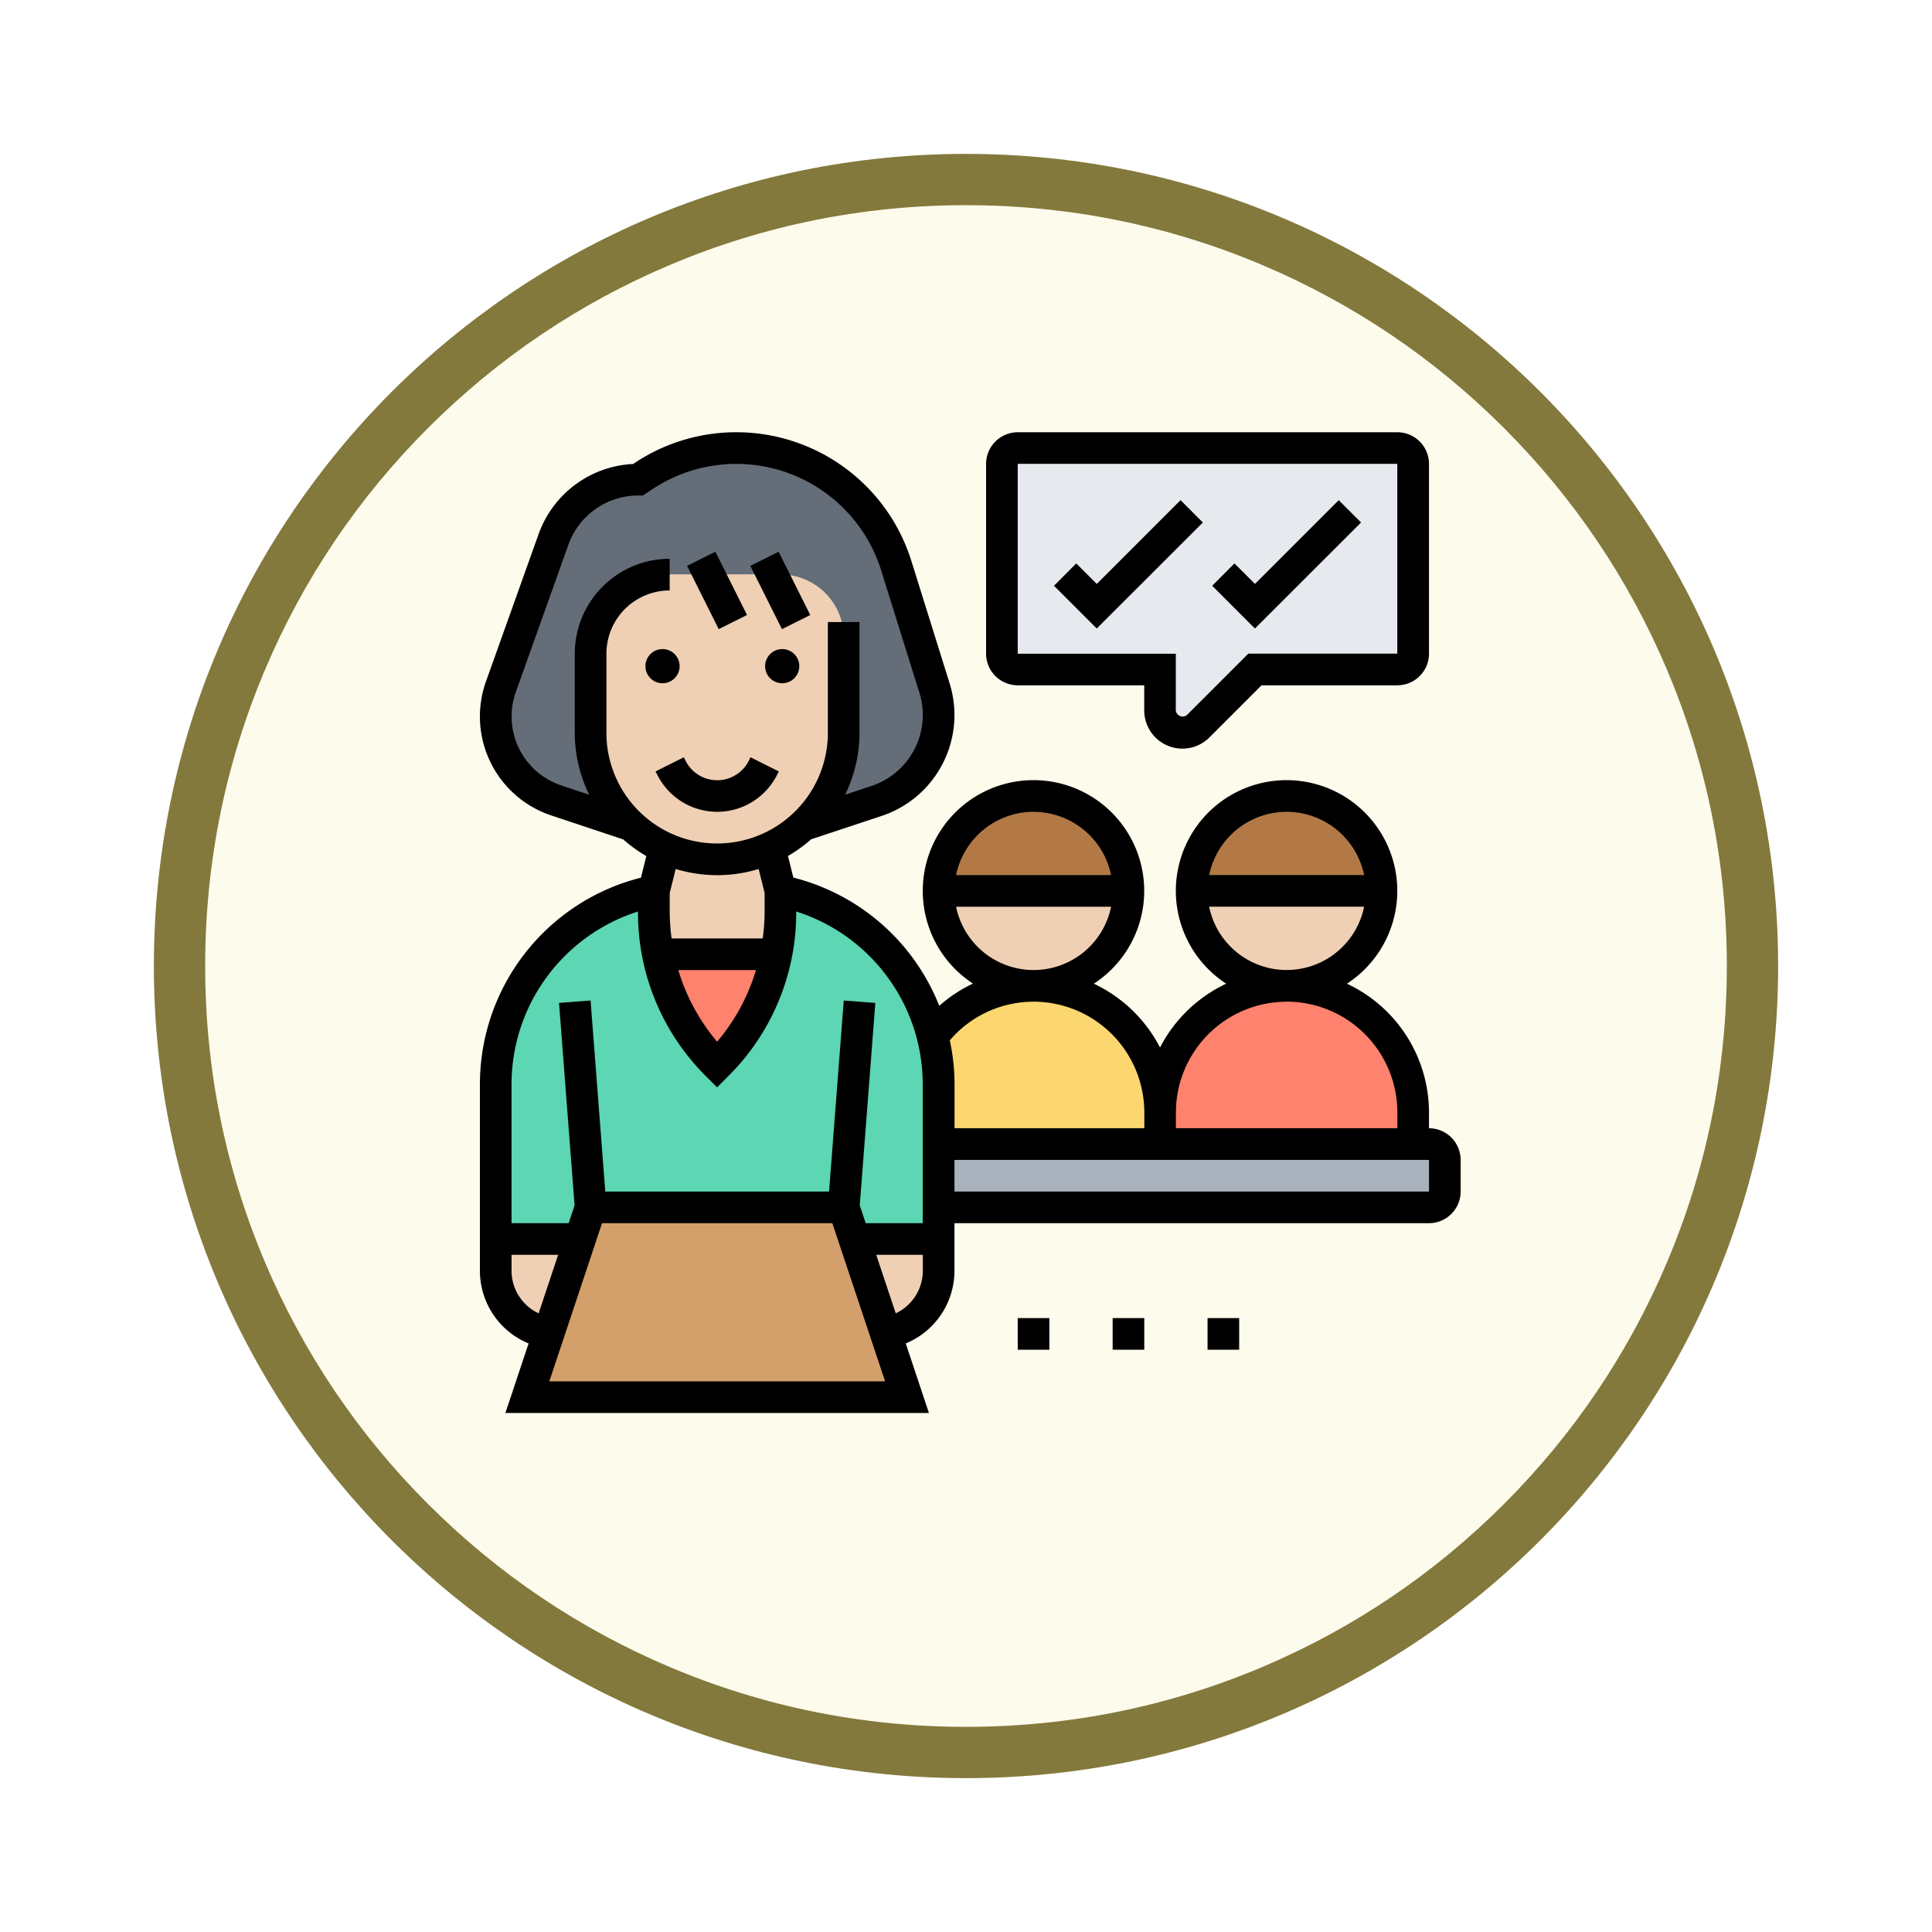 <svg xmlns="http://www.w3.org/2000/svg" xmlns:xlink="http://www.w3.org/1999/xlink" width="113" height="113" viewBox="0 0 113 113">
  <defs>
    <filter id="Path_982547" x="0" y="0" width="113" height="113" filterUnits="userSpaceOnUse">
      <feOffset dy="3" input="SourceAlpha"/>
      <feGaussianBlur stdDeviation="3" result="blur"/>
      <feFlood flood-opacity="0.161"/>
      <feComposite operator="in" in2="blur"/>
      <feComposite in="SourceGraphic"/>
    </filter>
  </defs>
  <g id="Group_1202175" data-name="Group 1202175" transform="translate(-901.25 -3925.037)">
    <g id="Group_1202016" data-name="Group 1202016">
      <g id="Group_1201916" data-name="Group 1201916" transform="translate(-0.25 1283.713)">
        <g id="Group_1201682" data-name="Group 1201682" transform="translate(630.5 1726.825)">
          <g id="Group_1201330" data-name="Group 1201330" transform="translate(280 920.5)">
            <g id="Group_1172010" data-name="Group 1172010">
              <g id="Group_1171046" data-name="Group 1171046">
                <g id="Group_1148525" data-name="Group 1148525">
                  <g transform="matrix(1, 0, 0, 1, -9, -6)" filter="url(#Path_982547)">
                    <g id="Path_982547-2" data-name="Path 982547" transform="translate(9 6)" fill="#fdfbec">
                      <path d="M 47.5 93.5 C 41.289 93.5 35.265 92.284 29.595 89.886 C 24.118 87.569 19.198 84.252 14.973 80.027 C 10.748 75.802 7.431 70.882 5.114 65.405 C 2.716 59.735 1.5 53.711 1.5 47.5 C 1.5 41.289 2.716 35.265 5.114 29.595 C 7.431 24.118 10.748 19.198 14.973 14.973 C 19.198 10.748 24.118 7.431 29.595 5.114 C 35.265 2.716 41.289 1.5 47.5 1.5 C 53.711 1.5 59.735 2.716 65.405 5.114 C 70.882 7.431 75.802 10.748 80.027 14.973 C 84.252 19.198 87.569 24.118 89.886 29.595 C 92.284 35.265 93.5 41.289 93.5 47.5 C 93.5 53.711 92.284 59.735 89.886 65.405 C 87.569 70.882 84.252 75.802 80.027 80.027 C 75.802 84.252 70.882 87.569 65.405 89.886 C 59.735 92.284 53.711 93.5 47.5 93.5 Z" stroke="none"/>
                      <path d="M 47.5 3 C 41.491 3 35.664 4.176 30.18 6.496 C 24.881 8.737 20.122 11.946 16.034 16.034 C 11.946 20.122 8.737 24.881 6.496 30.18 C 4.176 35.664 3 41.491 3 47.5 C 3 53.509 4.176 59.336 6.496 64.82 C 8.737 70.119 11.946 74.878 16.034 78.966 C 20.122 83.054 24.881 86.263 30.18 88.504 C 35.664 90.824 41.491 92 47.5 92 C 53.509 92 59.336 90.824 64.82 88.504 C 70.119 86.263 74.878 83.054 78.966 78.966 C 83.054 74.878 86.263 70.119 88.504 64.82 C 90.824 59.336 92 53.509 92 47.5 C 92 41.491 90.824 35.664 88.504 30.18 C 86.263 24.881 83.054 20.122 78.966 16.034 C 74.878 11.946 70.119 8.737 64.82 6.496 C 59.336 4.176 53.509 3 47.5 3 M 47.5 0 C 73.734 0 95 21.266 95 47.5 C 95 73.734 73.734 95 47.5 95 C 21.266 95 0 73.734 0 47.5 C 0 21.266 21.266 0 47.5 0 Z" stroke="none" fill="#83793c"/>
                    </g>
                  </g>
                </g>
              </g>
            </g>
          </g>
        </g>
      </g>
      <g id="applicant_3417302" transform="translate(928.319 3949.319)">
        <g id="Group_1202014" data-name="Group 1202014" transform="translate(1.925 1.925)">
          <g id="Group_1201998" data-name="Group 1201998" transform="translate(29.606 0)">
            <path id="Path_1047015" data-name="Path 1047015" d="M58.055,2.925v11.1a.928.928,0,0,1-.925.925H48.8l-3.321,3.321a1.308,1.308,0,0,1-2.23-.925v-2.4H34.925A.928.928,0,0,1,34,14.027V2.925A.928.928,0,0,1,34.925,2h22.2A.928.928,0,0,1,58.055,2.925Z" transform="translate(-34 -2)" fill="#e6e9ed"/>
          </g>
          <g id="Group_1201999" data-name="Group 1201999" transform="translate(25.905 40.708)">
            <path id="Path_1047016" data-name="Path 1047016" d="M59.606,46.925v1.85a.928.928,0,0,1-.925.925H30V46H58.681A.928.928,0,0,1,59.606,46.925Z" transform="translate(-30 -46)" fill="#aab2bd"/>
          </g>
          <g id="Group_1202000" data-name="Group 1202000" transform="translate(38.858 31.456)">
            <path id="Path_1047017" data-name="Path 1047017" d="M58.8,43.4v1.85H44V43.4a7.4,7.4,0,1,1,14.8,0Z" transform="translate(-44 -36)" fill="#ff826e"/>
          </g>
          <g id="Group_1202001" data-name="Group 1202001" transform="translate(25.554 31.456)">
            <path id="Path_1047018" data-name="Path 1047018" d="M42.924,43.4v1.85H29.972V41.736a11.373,11.373,0,0,0-.352-2.813h.009A7.4,7.4,0,0,1,42.924,43.4Z" transform="translate(-29.62 -36)" fill="#fcd770"/>
          </g>
          <g id="Group_1202002" data-name="Group 1202002" transform="translate(40.708 20.354)">
            <path id="Path_1047019" data-name="Path 1047019" d="M57.1,29.551H46a5.551,5.551,0,0,1,11.1,0Z" transform="translate(-46 -24)" fill="#b27946"/>
          </g>
          <g id="Group_1202003" data-name="Group 1202003" transform="translate(25.905 20.354)">
            <path id="Path_1047020" data-name="Path 1047020" d="M41.1,29.551H30a5.551,5.551,0,0,1,11.1,0Z" transform="translate(-30 -24)" fill="#b27946"/>
          </g>
          <g id="Group_1202004" data-name="Group 1202004" transform="translate(1.85 44.409)">
            <path id="Path_1047021" data-name="Path 1047021" d="M23.124,51.85l1.832,5.5L26.2,61.1H4l1.249-3.747,1.832-5.5H7.09L7.7,50H22.5Z" transform="translate(-4 -50)" fill="#d3a06c"/>
          </g>
          <g id="Group_1202005" data-name="Group 1202005" transform="translate(0 25.905)">
            <path id="Path_1047022" data-name="Path 1047022" d="M27.905,48.5v1.85H22.974l-.62-1.85H7.551l-.611,1.85H2V41.287A11.507,11.507,0,0,1,11.252,30v1.24a12.829,12.829,0,0,0,.241,2.461,12.614,12.614,0,0,0,3.46,6.476,12.647,12.647,0,0,0,2.739-4.1,13.3,13.3,0,0,0,.722-2.378,12.829,12.829,0,0,0,.241-2.461V30a11.494,11.494,0,0,1,8.9,8.475,11.373,11.373,0,0,1,.352,2.813V48.5Z" transform="translate(-2 -30)" fill="#5cd6b3"/>
          </g>
          <g id="Group_1202006" data-name="Group 1202006" transform="translate(9.492 29.606)">
            <path id="Path_1047023" data-name="Path 1047023" d="M12.26,34h6.92a13.3,13.3,0,0,1-.722,2.378,12.647,12.647,0,0,1-2.739,4.1A12.614,12.614,0,0,1,12.26,34Z" transform="translate(-12.26 -34)" fill="#ff826e"/>
          </g>
          <g id="Group_1202007" data-name="Group 1202007" transform="translate(0 0)">
            <path id="Path_1047024" data-name="Path 1047024" d="M27.665,16.035a5.291,5.291,0,0,1-3.377,6.6L20,24.066a7.394,7.394,0,0,0,2.35-5.412V13.1a3.7,3.7,0,0,0-3.7-3.7H12.177a4.628,4.628,0,0,0-4.626,4.626v4.626A7.415,7.415,0,0,0,9.716,23.89c.056.056.12.12.185.176L5.534,22.6a5.157,5.157,0,0,1-3.229-6.643L5.377,7.338a5.272,5.272,0,0,1,4.95-3.488l.305-.2A9.8,9.8,0,0,1,25.426,8.883Z" transform="translate(-2 -2)" fill="#656d78"/>
          </g>
          <g id="Group_1202008" data-name="Group 1202008" transform="translate(40.708 25.905)">
            <path id="Path_1047025" data-name="Path 1047025" d="M46,30H57.1A5.551,5.551,0,1,1,46,30Z" transform="translate(-46 -30)" fill="#f0d0b4"/>
          </g>
          <g id="Group_1202009" data-name="Group 1202009" transform="translate(25.905 25.905)">
            <path id="Path_1047026" data-name="Path 1047026" d="M30,30H41.1A5.551,5.551,0,1,1,30,30Z" transform="translate(-30 -30)" fill="#f0d0b4"/>
          </g>
          <g id="Group_1202010" data-name="Group 1202010" transform="translate(20.974 46.26)">
            <path id="Path_1047027" data-name="Path 1047027" d="M29.6,52v1.85A3.7,3.7,0,0,1,26.5,57.5L24.67,52Z" transform="translate(-24.67 -52)" fill="#f0d0b4"/>
          </g>
          <g id="Group_1202011" data-name="Group 1202011" transform="translate(0 46.26)">
            <path id="Path_1047028" data-name="Path 1047028" d="M6.931,52,5.1,57.5A3.7,3.7,0,0,1,2,53.85V52Z" transform="translate(-2 -52)" fill="#f0d0b4"/>
          </g>
          <g id="Group_1202012" data-name="Group 1202012" transform="translate(9.252 23.389)">
            <path id="Path_1047029" data-name="Path 1047029" d="M12.629,27.28l3.072.666a7.412,7.412,0,0,0,3.072-.666L19.4,29.8v1.24a12.829,12.829,0,0,1-.241,2.461h-6.92A12.829,12.829,0,0,1,12,31.036V29.8Z" transform="translate(-12 -27.28)" fill="#f0d0b4"/>
          </g>
          <g id="Group_1202013" data-name="Group 1202013" transform="translate(5.551 7.402)">
            <path id="Path_1047030" data-name="Path 1047030" d="M22.8,13.7v5.551a7.394,7.394,0,0,1-2.35,5.412,7.563,7.563,0,0,1-1.98,1.323,7.412,7.412,0,0,1-3.072.666l-3.072-.666a7.563,7.563,0,0,1-1.98-1.323c-.065-.056-.13-.12-.185-.176A7.415,7.415,0,0,1,8,19.252V14.626A4.628,4.628,0,0,1,12.626,10H19.1A3.7,3.7,0,0,1,22.8,13.7Z" transform="translate(-8 -10)" fill="#f0d0b4"/>
          </g>
        </g>
        <g id="Group_1202015" data-name="Group 1202015" transform="translate(1 1)">
          <circle id="Ellipse_12492" data-name="Ellipse 12492" cx="1" cy="1" r="1" transform="translate(16.681 12.681)"/>
          <circle id="Ellipse_12493" data-name="Ellipse 12493" cx="1" cy="1" r="1" transform="translate(9.681 12.681)"/>
          <path id="Path_1047031" data-name="Path 1047031" d="M19.214,22.575l.1-.2-1.655-.828-.1.2a2.069,2.069,0,0,1-3.7,0l-.1-.2-1.655.828.1.194a3.919,3.919,0,0,0,7.011,0Z" transform="translate(-1.831 -2.537)"/>
          <path id="Path_1047032" data-name="Path 1047032" d="M0,0H1.85V4.137H0Z" transform="translate(12.118 7.815) rotate(-26.565)"/>
          <path id="Path_1047033" data-name="Path 1047033" d="M0,0H1.85V4.137H0Z" transform="translate(15.817 7.816) rotate(-26.565)"/>
          <path id="Path_1047034" data-name="Path 1047034" d="M56.511,41.708v-.925a8.329,8.329,0,0,0-4.8-7.53,6.476,6.476,0,1,0-7.061,0,8.367,8.367,0,0,0-3.871,3.733,8.371,8.371,0,0,0-3.871-3.733,6.476,6.476,0,1,0-7.069-.006,8.245,8.245,0,0,0-1.972,1.3,12.467,12.467,0,0,0-8.534-7.5l-.315-1.263a8.374,8.374,0,0,0,1.355-.976L24.5,23.44a6.219,6.219,0,0,0,3.971-7.759L26.237,8.53A10.73,10.73,0,0,0,10.044,2.8l-.083.056A6.19,6.19,0,0,0,4.435,6.95L1.356,15.573a6.1,6.1,0,0,0,3.815,7.839l4.208,1.4a8.358,8.358,0,0,0,1.355.976l-.315,1.263A12.47,12.47,0,0,0,1,39.116V50.035a4.6,4.6,0,0,0,2.848,4.259L2.491,58.362H27.263l-1.356-4.068a4.6,4.6,0,0,0,2.849-4.259V47.26H56.511a1.852,1.852,0,0,0,1.85-1.85v-1.85A1.852,1.852,0,0,0,56.511,41.708ZM48.185,23.2a4.635,4.635,0,0,1,4.533,3.7H43.652A4.635,4.635,0,0,1,48.185,23.2Zm-4.533,5.551h9.065a4.626,4.626,0,0,1-9.065,0Zm4.533,5.551a6.485,6.485,0,0,1,6.476,6.476v.925H41.708v-.925A6.485,6.485,0,0,1,48.185,34.307Zm-14.8-11.1a4.635,4.635,0,0,1,4.533,3.7H28.849A4.635,4.635,0,0,1,33.382,23.2Zm-4.533,5.551h9.065a4.626,4.626,0,0,1-9.065,0Zm4.533,5.551a6.485,6.485,0,0,1,6.476,6.476v.925h-11.1V39.116a12.308,12.308,0,0,0-.277-2.55,6.425,6.425,0,0,1,4.9-2.259ZM8.4,18.579V13.953a3.7,3.7,0,0,1,3.7-3.7V8.4a5.557,5.557,0,0,0-5.551,5.551v4.626A8.267,8.267,0,0,0,7.392,22.2l-1.636-.546A4.247,4.247,0,0,1,3.1,16.2L6.177,7.573A4.336,4.336,0,0,1,10.252,4.7h.28l.538-.359a8.88,8.88,0,0,1,13.4,4.74l2.234,7.151a4.372,4.372,0,0,1-2.79,5.451l-1.552.517a8.275,8.275,0,0,0,.84-3.622V12.1h-1.85v6.476a6.476,6.476,0,0,1-12.953,0Zm6.476,8.327a8.307,8.307,0,0,0,2.426-.363l.35,1.4v1.13a11.863,11.863,0,0,1-.11,1.533H12.212a11.863,11.863,0,0,1-.11-1.533v-1.13l.35-1.4A8.307,8.307,0,0,0,14.878,26.905Zm2.271,5.551a11.609,11.609,0,0,1-2.271,4.187,11.609,11.609,0,0,1-2.271-4.187Zm-6.9-3.427v.043a13.47,13.47,0,0,0,3.972,9.589l.654.654.654-.654A13.47,13.47,0,0,0,19.5,29.073V29.03a10.614,10.614,0,0,1,7.4,10.086V47.26H23.564l-.347-1.041.91-11.841-1.845-.142-.86,11.174H8.333l-.86-11.174-1.845.142.91,11.841L6.192,47.26H2.85V39.116a10.614,10.614,0,0,1,7.4-10.086ZM2.85,50.035V49.11H5.576L4.435,52.533A2.754,2.754,0,0,1,2.85,50.035ZM5.06,56.511,8.143,47.26H21.612L24.7,56.511Zm20.262-3.978L24.18,49.11h2.726v.925A2.755,2.755,0,0,1,25.321,52.533Zm31.19-7.124H28.756v-1.85H56.511Z" transform="translate(-1 -1)"/>
          <path id="Path_1047035" data-name="Path 1047035" d="M35,57h1.85v1.85H35Z" transform="translate(-3.544 -5.189)"/>
          <path id="Path_1047036" data-name="Path 1047036" d="M41,57h1.85v1.85H41Z" transform="translate(-3.992 -5.189)"/>
          <path id="Path_1047037" data-name="Path 1047037" d="M47,57h1.85v1.85H47Z" transform="translate(-4.441 -5.189)"/>
          <path id="Path_1047038" data-name="Path 1047038" d="M34.85,15.8h7.4V17.27a2.233,2.233,0,0,0,3.813,1.579L49.111,15.8h7.944a1.852,1.852,0,0,0,1.85-1.85V2.85A1.852,1.852,0,0,0,57.055,1H34.85A1.852,1.852,0,0,0,33,2.85v11.1A1.852,1.852,0,0,0,34.85,15.8Zm0-12.953h22.2v11.1h-8.71l-3.59,3.589a.4.4,0,0,1-.653-.271V13.953H34.85Z" transform="translate(-3.394 -1)"/>
          <path id="Path_1047039" data-name="Path 1047039" d="M44.695,5.293l-4.9,4.9-1.2-1.2L37.293,10.3l2.5,2.5L46,6.6Z" transform="translate(-3.715 -1.321)"/>
          <path id="Path_1047040" data-name="Path 1047040" d="M56,6.6,54.695,5.293l-4.9,4.9-1.2-1.2L47.293,10.3l2.5,2.5Z" transform="translate(-4.463 -1.321)"/>
        </g>
      </g>
    </g>
  </g>
</svg>
